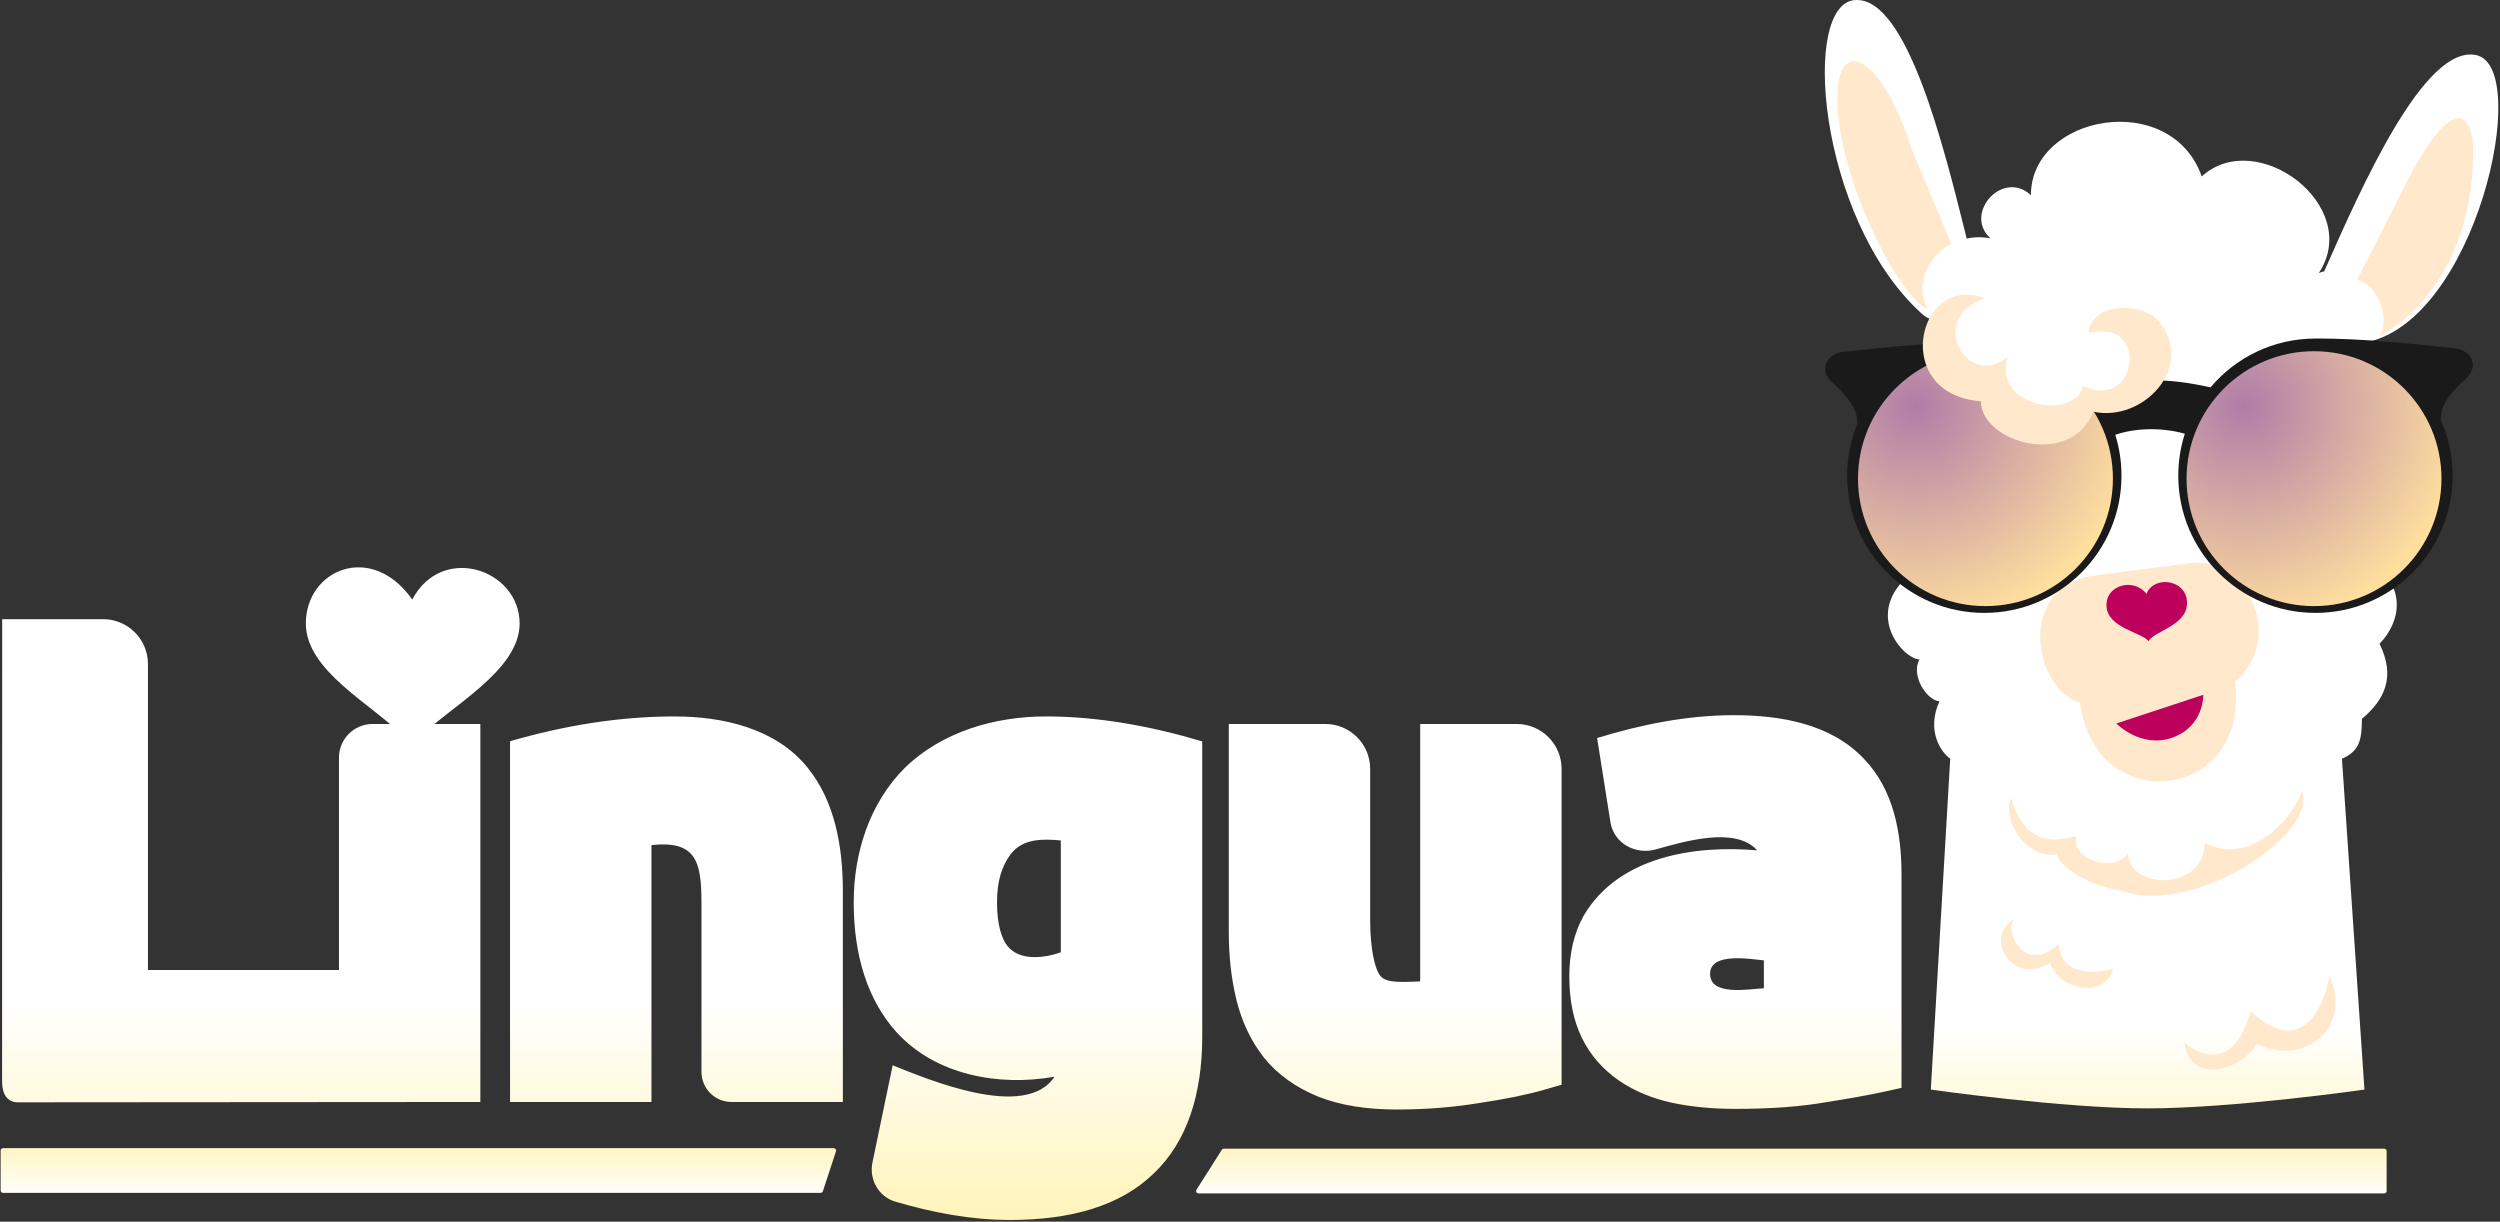 <svg width="1324" height="647" viewBox="0 0 1324 647" fill="none" xmlns="http://www.w3.org/2000/svg">
  <rect x="0" y="0" width="1324" height="647" fill="#333333" stroke="none"/>
  <path d="M647.069 608.928C647.299 608.566 647.698 608.346 648.128 608.346H1262.71C1263.4 608.346 1263.96 608.907 1263.96 609.6V630.771C1263.96 631.464 1263.4 632.025 1262.71 632.025H634.699C633.711 632.025 633.111 630.934 633.641 630.1L647.069 608.928Z" fill="url(#paint0_linear_0_1)"/>
  <path d="M0.333 609.318C0.333 608.626 0.894 608.065 1.586 608.065H441.556C442.409 608.065 443.013 608.899 442.746 609.71L435.786 630.882C435.617 631.396 435.136 631.743 434.595 631.743H1.586C0.894 631.743 0.333 631.182 0.333 630.49V609.318Z" fill="url(#paint1_linear_0_1)"/>
  <path d="M918.239 378.762C893.697 378.762 869.203 383.677 845.836 390.866L852.882 435.405C854.641 446.525 866.025 452.871 876.87 449.849C891.834 445.679 919.166 437.438 930.581 450.346C897.373 447.464 857.334 453.592 838.877 484.679L838.796 484.808L838.719 484.942C833.458 494.295 831.109 505.228 831.109 517.075C831.109 529.12 833.1 540.054 837.699 549.538C846.942 568.603 865.076 579.542 885.271 583.975H885.313L885.338 583.989C895.672 586.203 906.856 587.261 918.902 587.261C937.331 587.261 953.243 586.146 966.86 583.764C979.566 581.756 989.579 579.967 997.071 578.328L1007.04 576.139V462.898C1007.04 441.177 1002.83 418.198 987.261 402.002C969.757 383.246 942.727 378.762 918.239 378.762ZM357.247 379.425C327.728 379.425 298.43 384.351 270.117 392.55V583.606H345.01V447.546C368.522 445.088 371.497 455.968 371.497 478.196V567.709C371.497 576.488 378.614 583.606 387.394 583.606H446.376V472.202C446.376 449.166 442.51 424.748 427.581 406.375C410.759 385.67 382.696 379.425 357.247 379.425ZM553.88 379.425C526.909 379.425 498.949 387.466 479.239 406.613L479.173 406.683L479.106 406.751C460.4 425.458 452.128 451.829 452.128 477.867C452.128 505.684 459.277 529.267 474.624 546.465L474.666 546.506L474.69 546.533C495.443 569.433 529.021 575.485 558.453 570.232C543.158 593.687 490.926 571.425 472.755 564.174L462.058 615.615C460.173 624.682 465.32 633.797 474.206 636.404C493.971 642.203 514.181 646.096 534.938 646.096C567.2 646.096 593.242 638.643 610.841 621.626C628.601 604.883 636.703 579.679 636.703 548.985V392.646C609.977 384.653 581.871 379.425 553.88 379.425ZM650.767 383.417V493.48C650.767 506.307 652.067 518.294 654.782 529.401C657.597 540.916 662.472 551.326 669.429 560.156L669.495 560.233L669.548 560.304C676.783 569.208 686.485 576.009 697.862 580.663L697.904 580.69L697.957 580.704C709.943 585.498 723.905 587.596 739.886 587.596C755.104 587.596 769.72 586.435 783.719 584.109C797.333 582.065 808.646 579.793 817.869 577.123L827.013 574.472V407.192C827.013 394.063 816.369 383.419 803.239 383.419H752.133V519.752C748.884 519.912 745.747 520.019 742.881 520.019C733.96 520.019 731.798 518.316 730.181 515.593C728.103 512.092 725.646 502.341 725.646 487.503V407.191C725.646 394.062 715.003 383.419 701.874 383.418L650.767 383.417ZM561.806 445.095V504.349C553.11 507.431 540.087 509.094 533.587 501.049C530.589 497.339 528.017 490.003 528.017 477.863C528.017 466.611 530.583 458.662 535.151 452.519C541.484 444.003 552.201 444.195 561.806 445.095ZM934.144 508.604V523.397C926.318 523.744 905.659 527.731 905.659 515.748C905.659 504.036 927.334 508.007 934.144 508.604Z" fill="url(#paint2_linear_0_1)"/>
  <path d="M197.345 383.416C187.498 383.416 179.515 391.399 179.515 401.246V513.706H78.359V351.687C78.359 338.558 67.716 327.914 54.586 327.914H1.158C1.158 409.566 1.104 491.219 1.106 572.87C1.106 579.441 3.913 583.793 9.408 583.793C14.904 583.793 187.642 583.606 254.394 583.606V383.416H197.345Z" fill="url(#paint3_linear_0_1)"/>
  <path d="M218.322 317.515C196.76 286.783 161.97 301.597 161.97 330.226C161.97 355.428 197.421 373.151 213.142 389.57C215.641 392.18 220.885 392.104 223.409 389.518C238.396 374.161 275.196 355.108 275.196 330.226C275.196 301.596 234.172 287.543 218.322 317.515Z" fill="url(#paint4_linear_0_1)"/>
  <path fill-rule="evenodd" clip-rule="evenodd" d="M983.208 0.001C1009.96 -0.36 1029.12 76.427 1040.82 123.342C1041.08 124.372 1041.33 125.387 1041.58 126.387C1045.18 125.504 1049.35 125.36 1054.12 126.203C1039.69 113.122 1060.59 89.485 1075.57 103.374C1075.57 60.7 1149.69 47.201 1166.04 93.445C1195.14 66.888 1251.39 109.073 1228.08 144.564C1229.04 144.197 1229.99 143.903 1230.91 143.677C1251.28 97.431 1283.98 24.084 1311.01 29.11C1341.76 34.313 1311.08 173.191 1250.76 181.692C1249.71 181.941 1248.47 181.911 1247.12 181.645C1251.19 189.346 1252.56 200.172 1244.24 209.92C1255.48 224.718 1251.89 236.372 1247.68 250.077C1245.7 256.514 1243.58 263.403 1242.79 271.282C1249.79 273.727 1256.87 288.716 1254.6 297.396C1275.14 309.873 1271.44 329.518 1260.2 340.918C1268.94 358.663 1262.7 370.737 1250.87 380.709C1250.85 392.569 1249.25 397.828 1240.3 401.849L1252.21 577.052C1252.21 577.052 1182.39 586.995 1137.38 586.995C1092.37 586.995 1022.56 577.052 1022.56 577.052L1032.84 401.867C1028.01 398.324 1020.1 387.273 1027.1 371.422C1020.18 370.8 1011.86 357.454 1016.55 349.293C1007.49 348.669 986.552 324.709 1011.94 303.85C1007.32 289.044 1016.38 274.833 1025.56 273.898C1025.29 264.135 1023.15 256.184 1021.21 249.028C1017.14 233.931 1014.02 222.377 1031.56 204.831C1018.17 195.992 1020.53 171.344 1036.7 169.354C1034.74 169.018 1032.99 168.29 1031.47 167.255C1027.36 170.408 1022.41 170.675 1016.95 165.371C962.637 115.292 953.273 -0.079 983.208 0.001Z" fill="url(#paint5_linear_0_1)"/>
  <path d="M1012.56 79.353L1033.45 129.27C1023.26 133.912 1013.07 149.648 1020.94 163.579C1005.57 158.321 968.978 86.625 973.439 44.721C977.185 19.548 998.197 34.005 1012.56 79.353Z" fill="#FFE8CC"/>
  <path d="M1270.19 105.221L1248.27 148.289C1259.8 150.159 1266.66 171.039 1259.49 178.519C1274.47 170.827 1310.72 142.31 1309.77 77.517C1308.63 59.314 1297.89 47.834 1270.19 105.221Z" fill="#FFE8CC"/>
  <path d="M1109.25 304.825C1067.49 310.451 1076.93 364.855 1101.57 372.215C1109.73 433.965 1192.08 424.281 1183.57 361.167C1211.53 336.855 1188.59 293.901 1159.66 298.261L1109.25 304.825Z" fill="#FFE8CC"/>
  <path d="M1166.86 367.968L1120.81 383.161C1120.81 383.161 1134.03 396.687 1150.72 390.57C1167.41 384.454 1166.86 367.968 1166.86 367.968Z" fill="#BD005B"/>
  <path d="M1136.8 314.534C1130.1 305.801 1114.98 309.68 1115.61 321.131C1116.24 332.583 1134.19 334.852 1137.9 339.545C1140.7 334.161 1158.75 331.305 1158.26 318.909C1157.78 306.513 1140.36 304.77 1136.8 314.534Z" fill="#BD005B"/>
  <path d="M1167.55 446.406C1167.82 471.467 1127.92 472.037 1126.84 451.797C1120.05 463.086 1095.75 454.705 1099.88 442.721C1089.43 445.471 1072.96 449.048 1065.14 422.817C1060.13 432.606 1071.72 455.014 1089.38 452.49C1090.37 458.85 1106.6 469.418 1123.44 471.718C1162.42 485.94 1229.43 440.038 1218.71 418.451C1219.37 425.371 1195.3 460.674 1167.55 446.406Z" fill="#FFE8CC"/>
  <path d="M1090.17 499.889C1073.5 515.908 1061.82 495.38 1066.18 487.018C1050.54 496.733 1065.79 522.68 1085.71 509.884C1090.2 524.837 1115.7 528.643 1119.11 513.043C1119.11 513.043 1091.94 521.323 1090.17 499.889Z" fill="#FFE8CC"/>
  <path d="M1156.78 551.336C1156.66 551.075 1156.64 550.873 1156.73 550.752C1156.75 550.949 1156.77 551.144 1156.78 551.336C1158.57 555.19 1182.15 572.045 1191.9 535.497C1222.25 564.006 1232.45 525.34 1233.68 516.818C1246.03 543.686 1220.98 565.088 1195.33 552.955C1185.26 568.247 1158.96 573.945 1156.78 551.336Z" fill="#FFE8CC"/>
  <path d="M1226.71 179.259L1226.68 179.293C1226.54 179.292 1226.41 179.292 1226.27 179.292C1203.98 179.292 1184.02 189.337 1170.7 205.149C1147.13 199.911 1131.26 200.22 1107.04 205.837C1093.71 189.63 1073.51 179.294 1050.89 179.294C1044.7 179.294 1038.68 180.069 1032.94 181.528C1014.12 182.325 995.888 184.259 981.668 185.767C979.8 185.964 978.002 186.155 976.281 186.335C967.179 187.286 963.243 195.941 969.98 202.135C977.226 208.795 984.4 216.29 983.498 224.757C980.107 233.155 978.24 242.331 978.24 251.944C978.24 292.067 1010.77 324.593 1050.89 324.593C1091.01 324.593 1123.54 292.067 1123.54 251.944C1123.54 244.396 1122.39 237.117 1120.25 230.272C1131.34 226.477 1145.23 226.368 1157.09 229.708C1154.84 236.715 1153.62 244.187 1153.62 251.942C1153.62 292.065 1186.15 324.591 1226.27 324.591C1266.4 324.591 1298.92 292.065 1298.92 251.942C1298.92 241.435 1296.69 231.448 1292.68 222.431C1292.06 214.138 1299.11 206.784 1306.24 200.235C1312.97 194.042 1309.04 185.386 1299.94 184.436C1298.22 184.256 1296.42 184.065 1294.55 183.868L1294.55 183.867C1276.17 181.919 1251.09 179.259 1226.71 179.259Z" fill="#1A1A1A"/>
  <circle cx="1225.5" cy="253.5" r="67.5" fill="url(#paint6_radial_0_1)"/>
  <circle cx="1051.5" cy="253.5" r="67.5" fill="url(#paint7_radial_0_1)"/>
  <path fill-rule="evenodd" clip-rule="evenodd" d="M1064.54 186.06C1063.51 182.336 1054.48 160.641 1051.19 158.089C1015.55 143.831 1000.74 208.915 1049.09 212.504C1049.37 234.687 1097.08 247.849 1108.6 218.051C1135.22 223.716 1162.5 194.21 1143.77 170.725C1133.67 158.055 1101.48 160.73 1106.77 181.307C1106.16 183.265 1103.62 196.914 1103.66 198.857C1088.79 196.373 1078.36 185.793 1064.54 186.06Z" fill="#FFE8CC"/>
  <path d="M1063.21 189.042C1041.58 206.815 1020.27 167.885 1050.95 158.224L1106.41 176.311C1138.65 168.25 1132.14 218.287 1103.34 204.333C1098.58 223.055 1055.22 215.624 1063.21 189.042Z" fill="white"/>
  <defs>
  <linearGradient id="paint0_linear_0_1" x1="1211.11" y1="608.186" x2="1211.11" y2="631.985" gradientUnits="userSpaceOnUse">
  <stop stop-color="#FFF5C3"/>
  <stop offset="1" stop-color="#FFFEF9"/>
  </linearGradient>
  <linearGradient id="paint1_linear_0_1" x1="406.218" y1="607.905" x2="406.218" y2="631.703" gradientUnits="userSpaceOnUse">
  <stop stop-color="#FFF5C3"/>
  <stop offset="1" stop-color="#FFFEF9"/>
  </linearGradient>
  <linearGradient id="paint2_linear_0_1" x1="922.855" y1="298.121" x2="922.855" y2="645.51" gradientUnits="userSpaceOnUse">
  <stop stop-color="white"/>
  <stop offset="0.669" stop-color="white"/>
  <stop offset="1" stop-color="#FFF4BA"/>
  </linearGradient>
  <linearGradient id="paint3_linear_0_1" x1="922.855" y1="298.121" x2="922.855" y2="645.51" gradientUnits="userSpaceOnUse">
  <stop stop-color="white"/>
  <stop offset="0.669" stop-color="white"/>
  <stop offset="1" stop-color="#FFF4BA"/>
  </linearGradient>
  <linearGradient id="paint4_linear_0_1" x1="922.855" y1="298.121" x2="922.855" y2="645.51" gradientUnits="userSpaceOnUse">
  <stop stop-color="white"/>
  <stop offset="0.669" stop-color="white"/>
  <stop offset="1" stop-color="#FFF4BA"/>
  </linearGradient>
  <linearGradient id="paint5_linear_0_1" x1="1144.34" y1="174.5" x2="1144.34" y2="586.995" gradientUnits="userSpaceOnUse">
  <stop stop-color="white"/>
  <stop offset="0.896" stop-color="white"/>
  <stop offset="1" stop-color="#FFF9DA"/>
  </linearGradient>
  <radialGradient id="paint6_radial_0_1" cx="0" cy="0" r="1" gradientUnits="userSpaceOnUse" gradientTransform="translate(1188.34 214.73) rotate(48.783) scale(117.296)">
  <stop stop-color="#B07DA8"/>
  <stop offset="1" stop-color="#FFDE9E"/>
  </radialGradient>
  <radialGradient id="paint7_radial_0_1" cx="0" cy="0" r="1" gradientUnits="userSpaceOnUse" gradientTransform="translate(1014.34 214.73) rotate(48.783) scale(117.296)">
  <stop stop-color="#B07DA8"/>
  <stop offset="1" stop-color="#FFDE9E"/>
  </radialGradient>
  </defs>
</svg>

